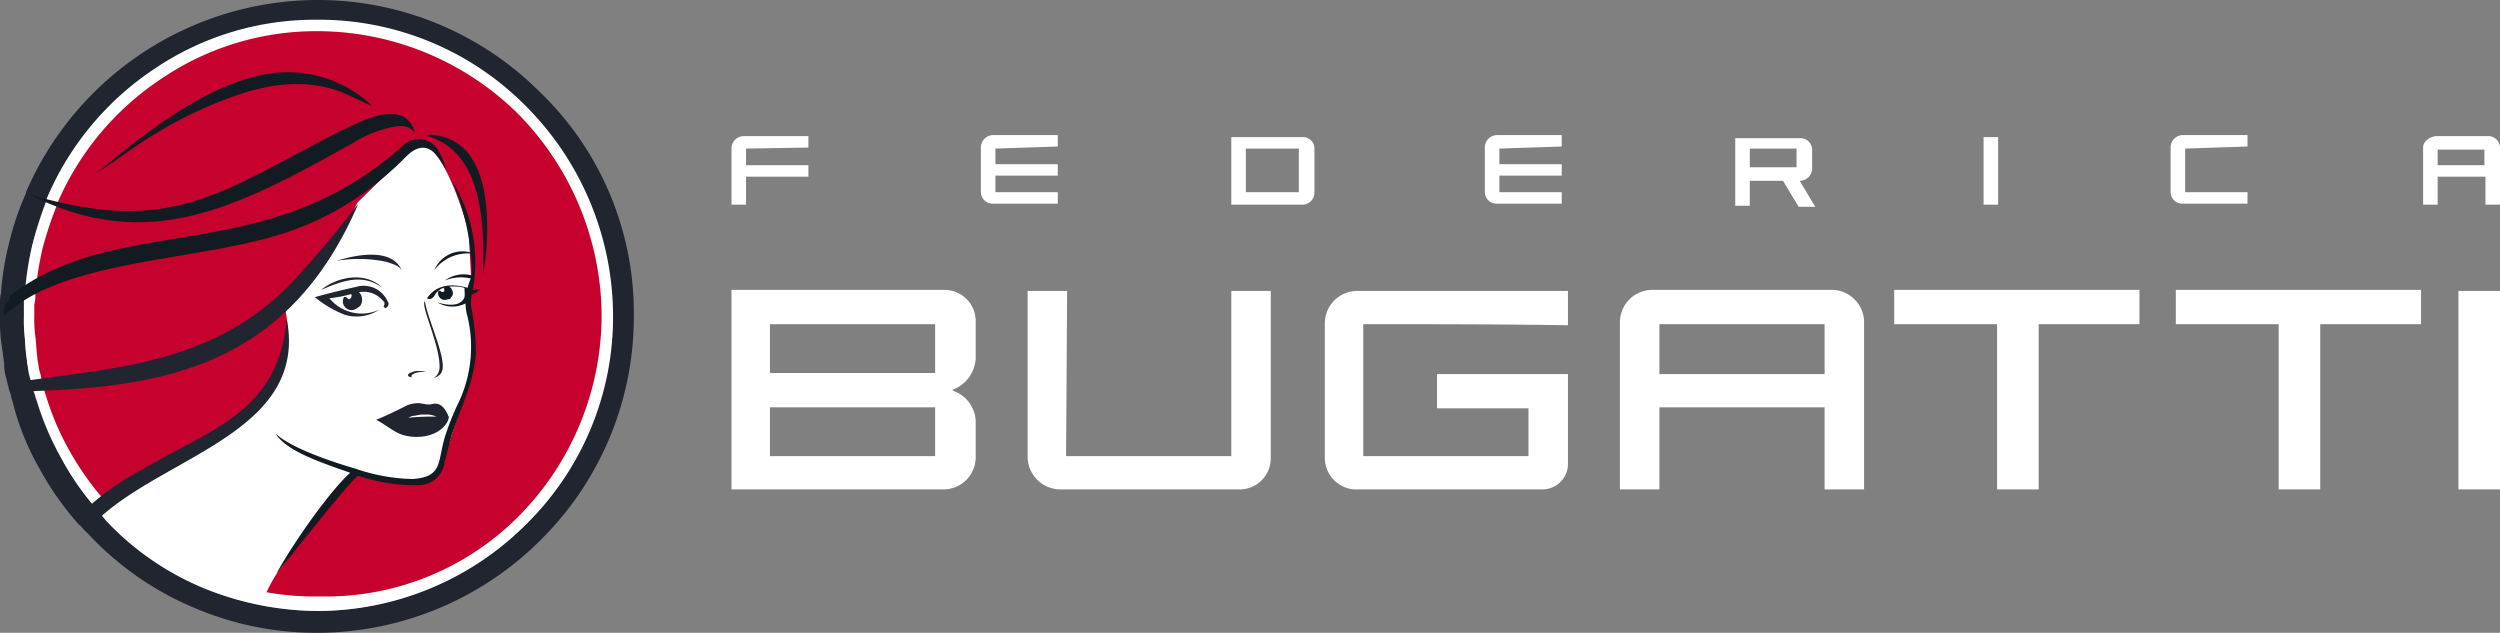 <svg id="svg56" xmlns="http://www.w3.org/2000/svg" viewBox="0 0 240.6 60.9"><rect x="0" y="0" width="240.6" height="60.9" fill="#808080" stroke="none"/><defs><style>.cls-1{fill:#fff;}.cls-1,.cls-2,.cls-3,.cls-4{fill-rule:evenodd;}.cls-2{fill:#202530;}.cls-3{fill:#c6012d;}.cls-4{fill:#121b21;}</style></defs><path id="path4" class="cls-1" d="M131.2,31.2h0V43.9h15.9V39.3h-8.8V36h12.6v8.7a2.46,2.46,0,0,1-2.5,2.4H130.3a3.06,3.06,0,0,1-2.8-3.1h0V31.1a3.12,3.12,0,0,1,3.1-3.1h20.3v3.3h-.1c-6.6-.1-13-.1-19.6-.1ZM239.1,17h-4.5v2.7h-1.4V14.2c0-.6.6-1,1.2-1.1h5a1.13,1.13,0,0,1,1.2,1.1v5.5h-1.4V17Zm-28.8-2.7v4.2h6v1.1h-6.2a1.13,1.13,0,0,1-1.2-1.1h0V14.1a1.2,1.2,0,0,1,1.2-1.1h6.2v1.1Zm-19.4-1.1h1.4v6.5h-1.4Zm-22.5,4.1v2.5H167V13.3h6.2a1.13,1.13,0,0,1,1.2,1.1v1.9a1.2,1.2,0,0,1-1.2,1.1l1.5,2.5h-1.6l-1.5-2.5h-3.2Zm-24.1-3v1.5h6v1.1h-6v1.6h6v1.1h-6.2a1.13,1.13,0,0,1-1.2-1.1V14.1a1.2,1.2,0,0,1,1.2-1.1h6.2v1.1Zm-25.8-1.1h6.8a1.1,1.1,0,0,1,1.2,1.2v4.1a1.16,1.16,0,0,1-1.2,1.2h-6.8V13.2ZM95.8,14.3v1.5h6v1.1h-6v1.6h6v1.1H95.6a1.13,1.13,0,0,1-1.2-1.1h0V14.1A1.2,1.2,0,0,1,95.6,13h6.2v1.1Zm-24,0v1.6h6V17h-6v2.7H70.4V14.2a1.2,1.2,0,0,1,1.2-1.1h6.2v1.1ZM91.7,37.5v.1a3.23,3.23,0,0,1,2.2,2.9v3.6a3.1,3.1,0,0,1-3.1,3H70.4V27.9H90.8a3,3,0,0,1,3.1,3v3.6a3.4,3.4,0,0,1-2.2,3Zm131.6-6.3V47.1h-4V31.2h-9.9V27.9H233v3.3ZM102.6,43.9h15.9V28h3.8V44.1a3,3,0,0,1-3.1,3H102a3.17,3.17,0,0,1-3.1-3V28h3.8ZM236.6,28h4V47.1h-4Zm-40.4,3.2V47.1h-4V31.2h-9.9V27.9h23.6v3.3Zm-20.6,8H159.7v7.9h-3.8V31a3.12,3.12,0,0,1,3.1-3.1h17.3a3.12,3.12,0,0,1,3.1,3.1V47.1h-3.8Zm63.5-23.3V14.4h-4.5v1.5Zm-70.7-1.6v1.8h4.5V14.3Zm-48.5,0v4.2H125V14.3ZM74.1,43.9H90V39.2H74.1Zm0-12.7v4.7H90V31.2ZM175.6,36V31.2H159.7V36Z"/><path id="path6" class="cls-2" d="M61,30.2a30.21,30.21,0,0,1-8.8,21.6,30.48,30.48,0,0,1-21.5,9.1,29.91,29.91,0,0,1-12-2.4,29.58,29.58,0,0,1-10.1-7L8.1,51c-.2-.2-.3-.4-.5-.5h0a29.17,29.17,0,0,1-3.8-5.4A25.24,25.24,0,0,1,1.3,39a6.37,6.37,0,0,0-.2-.7,2.54,2.54,0,0,0-.2-.7L.6,36.4a5,5,0,0,1-.2-1.2V35h0c-.1-.8-.2-1.5-.3-2.2A17,17,0,0,1,0,30.5V29.3a3.75,3.75,0,0,1,.1-1.1,26.38,26.38,0,0,1,.8-4.9,26,26,0,0,1,1.6-4.7v-.1A30.63,30.63,0,0,1,30.3,0h0A30.21,30.21,0,0,1,51.9,8.8,29.5,29.5,0,0,1,61,30.2ZM50.7,50.3a28.6,28.6,0,0,0,8.2-20.1h0a28.79,28.79,0,0,0-8.4-20A28.6,28.6,0,0,0,30.4,2h0A28.58,28.58,0,0,0,14.9,6.7,28.24,28.24,0,0,0,4.5,19.2v.1a22.53,22.53,0,0,0-1.4,4.4,23.21,23.21,0,0,0-.7,4.6,4.1,4.1,0,0,1-.1,1.1v1.2a14.77,14.77,0,0,0,.1,2.1c.1.7.1,1.4.2,2.1h0V35c.1.4.1.8.2,1.1s.2.7.3,1.1a2.54,2.54,0,0,0,.2.7c.1.2.1.5.2.6h0a25.55,25.55,0,0,0,2.4,5.6,29.79,29.79,0,0,0,3.5,5h0a1.76,1.76,0,0,1,.4.5l.4.5a28.85,28.85,0,0,0,9.4,6.5,29.42,29.42,0,0,0,11.2,2.2,28.45,28.45,0,0,0,19.9-8.5Z"/><path id="path8" class="cls-3" d="M58.2,30.3A27.91,27.91,0,0,1,30.5,58.4a27.6,27.6,0,0,1-20.3-8.5,6.47,6.47,0,0,1-.8-.9A28.38,28.38,0,0,1,3.6,38.5c-.1-.4-.2-.8-.3-1.3A17,17,0,0,1,2.9,35v-.2a27.28,27.28,0,0,1-.3-4.1v-.1a14.77,14.77,0,0,1,.1-2.1,28.35,28.35,0,0,1,2.1-8.8v-.1A27.82,27.82,0,0,1,58.2,30.3Z"/><path id="path10" class="cls-1" d="M59,30.2a28,28,0,0,1-8.2,20.1,28.45,28.45,0,0,1-20,8.5,29.42,29.42,0,0,1-11.2-2.2,26.89,26.89,0,0,1-9.4-6.5l-.4-.5a1.76,1.76,0,0,1-.4-.5,24.94,24.94,0,0,1-3.5-5,28.65,28.65,0,0,1-2.4-5.7c-.1-.2-.1-.4-.2-.6a2.54,2.54,0,0,0-.2-.7c-.1-.4-.2-.7-.3-1.1s-.1-.8-.2-1.1v-.2a14.92,14.92,0,0,1-.2-2.1,14.77,14.77,0,0,1-.1-2.1V29.3a4.1,4.1,0,0,1,.1-1.1,34,34,0,0,1,.7-4.6c.4-1.5.9-3,1.4-4.4v-.1A28.24,28.24,0,0,1,14.9,6.6,27.52,27.52,0,0,1,30.4,1.9a28,28,0,0,1,20.1,8.2A28.69,28.69,0,0,1,59,30.2ZM50,49.6a27.53,27.53,0,0,0,7.9-19.4,27.89,27.89,0,0,0-8.1-19.3A27.53,27.53,0,0,0,30.4,3,26.52,26.52,0,0,0,15.5,7.6a27.26,27.26,0,0,0-10,12v.1a34.47,34.47,0,0,0-1.4,4.2,31.07,31.07,0,0,0-.7,4.4,3.08,3.08,0,0,1-.1,1v1.1a13.4,13.4,0,0,0,.1,2c.1.7.1,1.4.2,2v.2c.1.4.1.7.2,1.1A3.59,3.59,0,0,1,4,36.8a1.42,1.42,0,0,0,.2.6c.1.2.1.4.2.6a25.81,25.81,0,0,0,2.3,5.4,27.65,27.65,0,0,0,3.4,4.8l.4.5.4.4A25.86,25.86,0,0,0,20,55.3a26,26,0,0,0,10.8,2.1A26.16,26.16,0,0,0,50,49.6Z"/><path id="path12" class="cls-1" d="M40.2,13.8c1.3-.2,3.2,2.4,4.9,8.5l.3,5.6c0,.3-.3.8-.3,1.1,0,1.1.3,2,.3,2.8.1,3-.1,4.6-2.4,11.5-.6,1-.6,2.6-1.7,3.1a36.38,36.38,0,0,1-6.9-.8c-1.5-.3-6.5,8.3-7.5,9.2a14.84,14.84,0,0,0-1.7,3.3c-7-1.6-14.7-7.7-15.2-8.9-.9-2,11.2-6.6,15.1-10.1,1.5-1.3,2.1-4.5,2.4-6.5a6.2,6.2,0,0,0-.2-3.3c2.4-3.3,5.4-6.2,7.1-9.8Z"/><path id="path14" class="cls-4" d="M40.8,13a4.81,4.81,0,0,1,4.7,2.4c1.5,2.4,1.7,6.9,1,11,.1-4.6.1-12-5.7-13.4Z"/><path id="path16" class="cls-2" d="M43.1,39.9c-.4-.8-.8-1.2-1.6-1-.4.1-.8-.1-1.3-.1a3,3,0,0,0-1,.2c-1,.5-2,1-3,1.4.8.4,1.6,1.1,2.4,1.4,1.4.5,3.5.3,4.4-1.1a1.42,1.42,0,0,0,.2-.6.31.31,0,0,1-.1-.2Zm-.6-4.1c-.1.3-.5.5-.8.6a1.17,1.17,0,0,0,.6-1c.1-2.1-1.9-6.1-1.4-6.4.2,1.6,2.2,5.7,1.6,6.8Zm-5.7-8.1c-1.9-1.4-3.8-.7-5.9.2C32.5,26.6,35.2,26.1,36.8,27.7Zm-4.4-2.6c1.9-.6,5.4-1.3,6.3,1-.2-.5-.9-.7-1.5-.9A13,13,0,0,0,32.4,25.1Zm7.9,10.6c.2,0,1.1.1.3.1-.5,0-1,.2-1,.4s.1.1,0,.1a.49.49,0,0,1-.3-.1c-.1-.2.1-.3.4-.4A1.49,1.49,0,0,1,40.3,35.7Zm-6.5-7.4a.36.36,0,0,1-.2.5c-.2,0-.2-.3-.5-.2a.84.84,0,0,0,1,1.2,2.09,2.09,0,0,0,.6-.4,1.08,1.08,0,0,0,0-1.1c-.1-.1-.1-.2-.2-.2h.2a2.41,2.41,0,0,1,2.2.9h0l.1.1c0,.2,0,.3-.1.4.1.1.2.2.3.1s.2-.2.2-.4a.35.35,0,0,0-.1-.2,2.52,2.52,0,0,0-3-1.4c-1.3.3-2.6.6-4,1a10.53,10.53,0,0,0,2.9,1.7,3.94,3.94,0,0,0,3.3-.5,4,4,0,0,1-4.8-1.1,12.31,12.31,0,0,0,2.1-.4Zm5.5,11.9A1.45,1.45,0,0,1,40,40a2.77,2.77,0,0,1,.9-.1,2.15,2.15,0,0,1,1.1.2A23.48,23.48,0,0,0,39.3,40.2Z"/><path id="path18" class="cls-4" d="M41.1,28.7c.8-1.2,2.2-1.5,3.9-1a9.2,9.2,0,0,1,.3-.9,4.16,4.16,0,0,0-2.5.2,3.09,3.09,0,0,1,2.6-.5,14.77,14.77,0,0,0-.1-2.1A4,4,0,0,0,41.8,26a2.93,2.93,0,0,1,3.5-1.7,23.43,23.43,0,0,0-1.8-6.9,14.78,14.78,0,0,1,2,10.5,2.25,2.25,0,0,0,.7-.1c0,.1-.2.2-.3.3s-.5.2-.5.3a3.08,3.08,0,0,0,0,1.4,23.46,23.46,0,0,1,.4,4.2c-.2,2.8-1.3,4.8-2.2,7.5-.3.8-.6,2.3-.8,2.9a2.54,2.54,0,0,1-2.6,2.3,17.43,17.43,0,0,1-5.7-.9c-.4-.1-7.2,8.6-7.9,9.4,1.9-3.4,5.3-8.1,7.1-9.7-2.5-.9-6.1-2-7.2-3.8,1.2,1.2,4.6,2.5,7.7,3.4a17.86,17.86,0,0,0,5.5,1c2.9-.2,2.4-1.6,3.1-4a25.54,25.54,0,0,1,1.4-3.5,12.53,12.53,0,0,0,.8-8.1,5.07,5.07,0,0,1-.2-1.3,2.75,2.75,0,0,1-2.7-.1c.6.2,2,.5,2.5-.3.2-.2.1-.7.1-1.1a3.81,3.81,0,0,0-1.5-.1c.1,0,.1.1.2.1.1.2.3.5.1.8s-.2.3-.4.3a.65.65,0,0,1-.9-.8c.2-.1.2.1.4.1s.2-.2.1-.4a1.56,1.56,0,0,0-.8.6c-.2.4-.5.6-.8.4Z"/><path id="path20" class="cls-2" d="M1,37.7c-.1-.3-.1-.5-.2-.8,9.4-1.5,19.1-1.5,27-9.4a100.5,100.5,0,0,0,6.6-7.8l.1-.1a.35.35,0,0,0-.1.2C27.3,36.1,14.4,37.4,1,37.7Z"/><path id="path22" class="cls-2" d="M9.1,50.3c-1.3.2-1.6-.7-.5-1.6a25.07,25.07,0,0,1,4.9-3.4c6.9-4.1,13.3-5.6,14.1-14.6C29.7,41.7,15.5,43.9,9.1,50.3Z"/><path id="path24" class="cls-4" d="M9.4,16.6c4-3.4,9.7-7.8,14.7-9.1A11.86,11.86,0,0,1,35.5,9.9l.3.3c-1.2-.5-2.4-1.2-3.7-1.6-3.3-1-6.6-.4-9.7.7a41.08,41.08,0,0,0-7.5,3.6c-1.7,1-3.5,2.4-5.5,3.7Z"/><path id="path26" class="cls-4" d="M2.8,18.7c13.9,4.1,18.5-.3,30-6.1,1.7-.8,3.4-1.7,4.8-1.6a2.1,2.1,0,0,1,2.3,1.8c-.6-.9-1.6-.7-2.5-.5a12,12,0,0,0-3.5,1.5C22.8,20,14.2,24.5,2.8,18.7Z"/><path id="path28" class="cls-4" d="M.4,30.4h0a4.12,4.12,0,0,1,.1-1.2h0c.9-.5,0-.4.7-.9,10.5-7.9,24.3-2.5,37.5-14.2a2.17,2.17,0,0,1,3.6.6,5.23,5.23,0,0,1,.6,1.6c-.7-1.3-1.7-2.9-3.4-1.6-.6.5-1.1,1.1-1.7,1.6a28.23,28.23,0,0,1-11.3,6.4C18,25.2,5.9,25.1.4,30.4Z"/></svg>